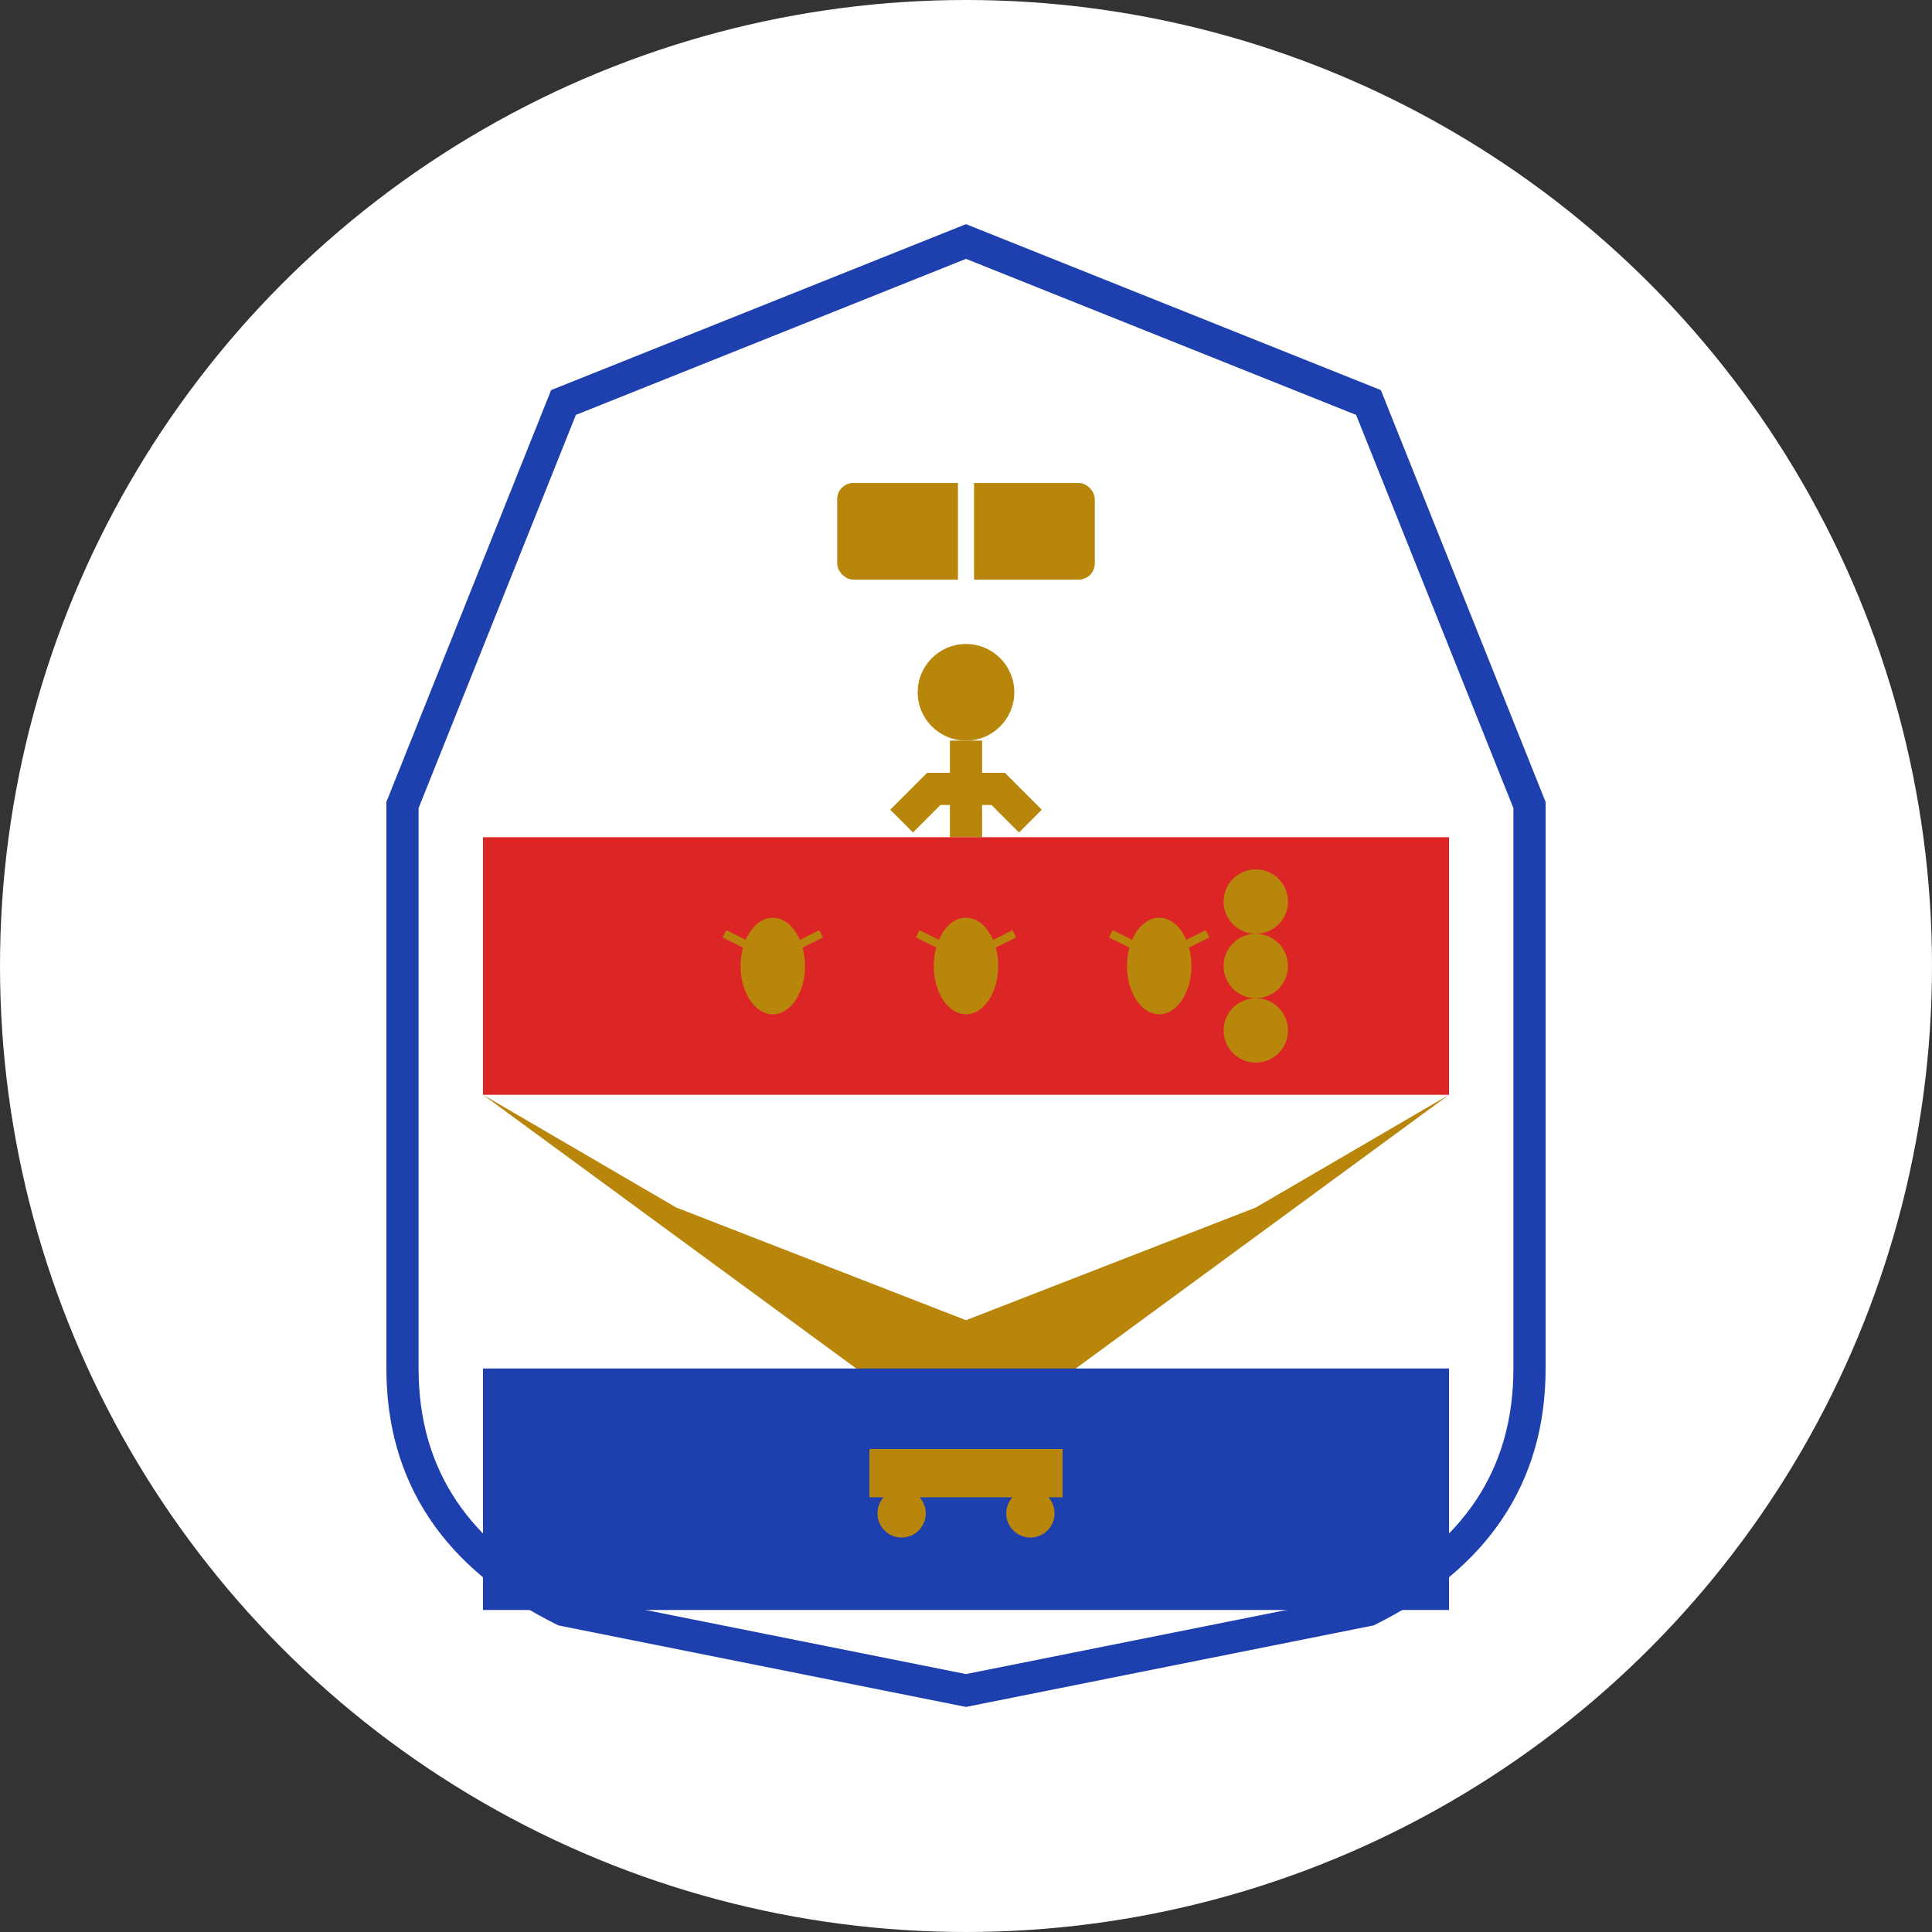 <svg viewBox="0 0 120 120" xmlns="http://www.w3.org/2000/svg">
  <rect x="0" y="0" width="120" height="120" fill="#333333" stroke="none"/>
  <!-- White background -->
  <circle cx="60" cy="60" r="60" fill="white"/>
  
  <!-- University of Pretoria coat of arms simplified -->
  <g transform="translate(60, 60)">
    <!-- Main shield -->
    <path d="M0,-45 L25,-35 L35,-10 L35,25 Q35,35 25,40 L0,45 L-25,40 Q-35,35 -35,25 L-35,-10 L-25,-35 Z" fill="white" stroke="#1E40AF" stroke-width="2"/>
    
    <!-- Book and anchor at top -->
    <g transform="translate(0, -25)">
      <!-- Open book -->
      <rect x="-8" y="-5" width="16" height="6" fill="#B8860B" rx="1"/>
      <line x1="0" y1="-5" x2="0" y2="1" stroke="white" stroke-width="1"/>
      
      <!-- Anchor -->
      <g transform="translate(0, 10)">
        <circle cx="0" cy="-2" r="3" fill="#B8860B"/>
        <rect x="-1" y="1" width="2" height="6" fill="#B8860B"/>
        <path d="M-4,6 L-2,4 L2,4 L4,6" stroke="#B8860B" stroke-width="2" fill="none"/>
      </g>
    </g>
    
    <!-- Red upper section with three bees -->
    <rect x="-30" y="-8" width="60" height="16" fill="#DC2626"/>
    <g fill="#B8860B">
      <!-- Three bees simplified -->
      <g transform="translate(-12, 0)">
        <ellipse cx="0" cy="0" rx="2" ry="3" fill="#B8860B"/>
        <path d="M-1,-1 L-3,-2 M1,-1 L3,-2" stroke="#B8860B" stroke-width="0.5"/>
      </g>
      <g transform="translate(0, 0)">
        <ellipse cx="0" cy="0" rx="2" ry="3" fill="#B8860B"/>
        <path d="M-1,-1 L-3,-2 M1,-1 L3,-2" stroke="#B8860B" stroke-width="0.5"/>
      </g>
      <g transform="translate(12, 0)">
        <ellipse cx="0" cy="0" rx="2" ry="3" fill="#B8860B"/>
        <path d="M-1,-1 L-3,-2 M1,-1 L3,-2" stroke="#B8860B" stroke-width="0.5"/>
      </g>
    </g>
    
    <!-- Three circles on right -->
    <g transform="translate(18, 0)">
      <circle cx="0" cy="-4" r="2" fill="#B8860B"/>
      <circle cx="0" cy="0" r="2" fill="#B8860B"/>
      <circle cx="0" cy="4" r="2" fill="#B8860B"/>
    </g>
    
    <!-- Gold chevron -->
    <path d="M-30,8 L0,30 L30,8 L18,15 L0,22 L-18,15 Z" fill="#B8860B"/>
    
    <!-- Blue bottom section with mining cart -->
    <rect x="-30" y="25" width="60" height="15" fill="#1E40AF"/>
    <g transform="translate(0, 32)" fill="#B8860B">
      <!-- Mining cart simplified -->
      <rect x="-6" y="-2" width="12" height="3" fill="#B8860B"/>
      <circle cx="-4" cy="2" r="1.5" fill="#B8860B"/>
      <circle cx="4" cy="2" r="1.5" fill="#B8860B"/>
    </g>
  </g>
</svg>
